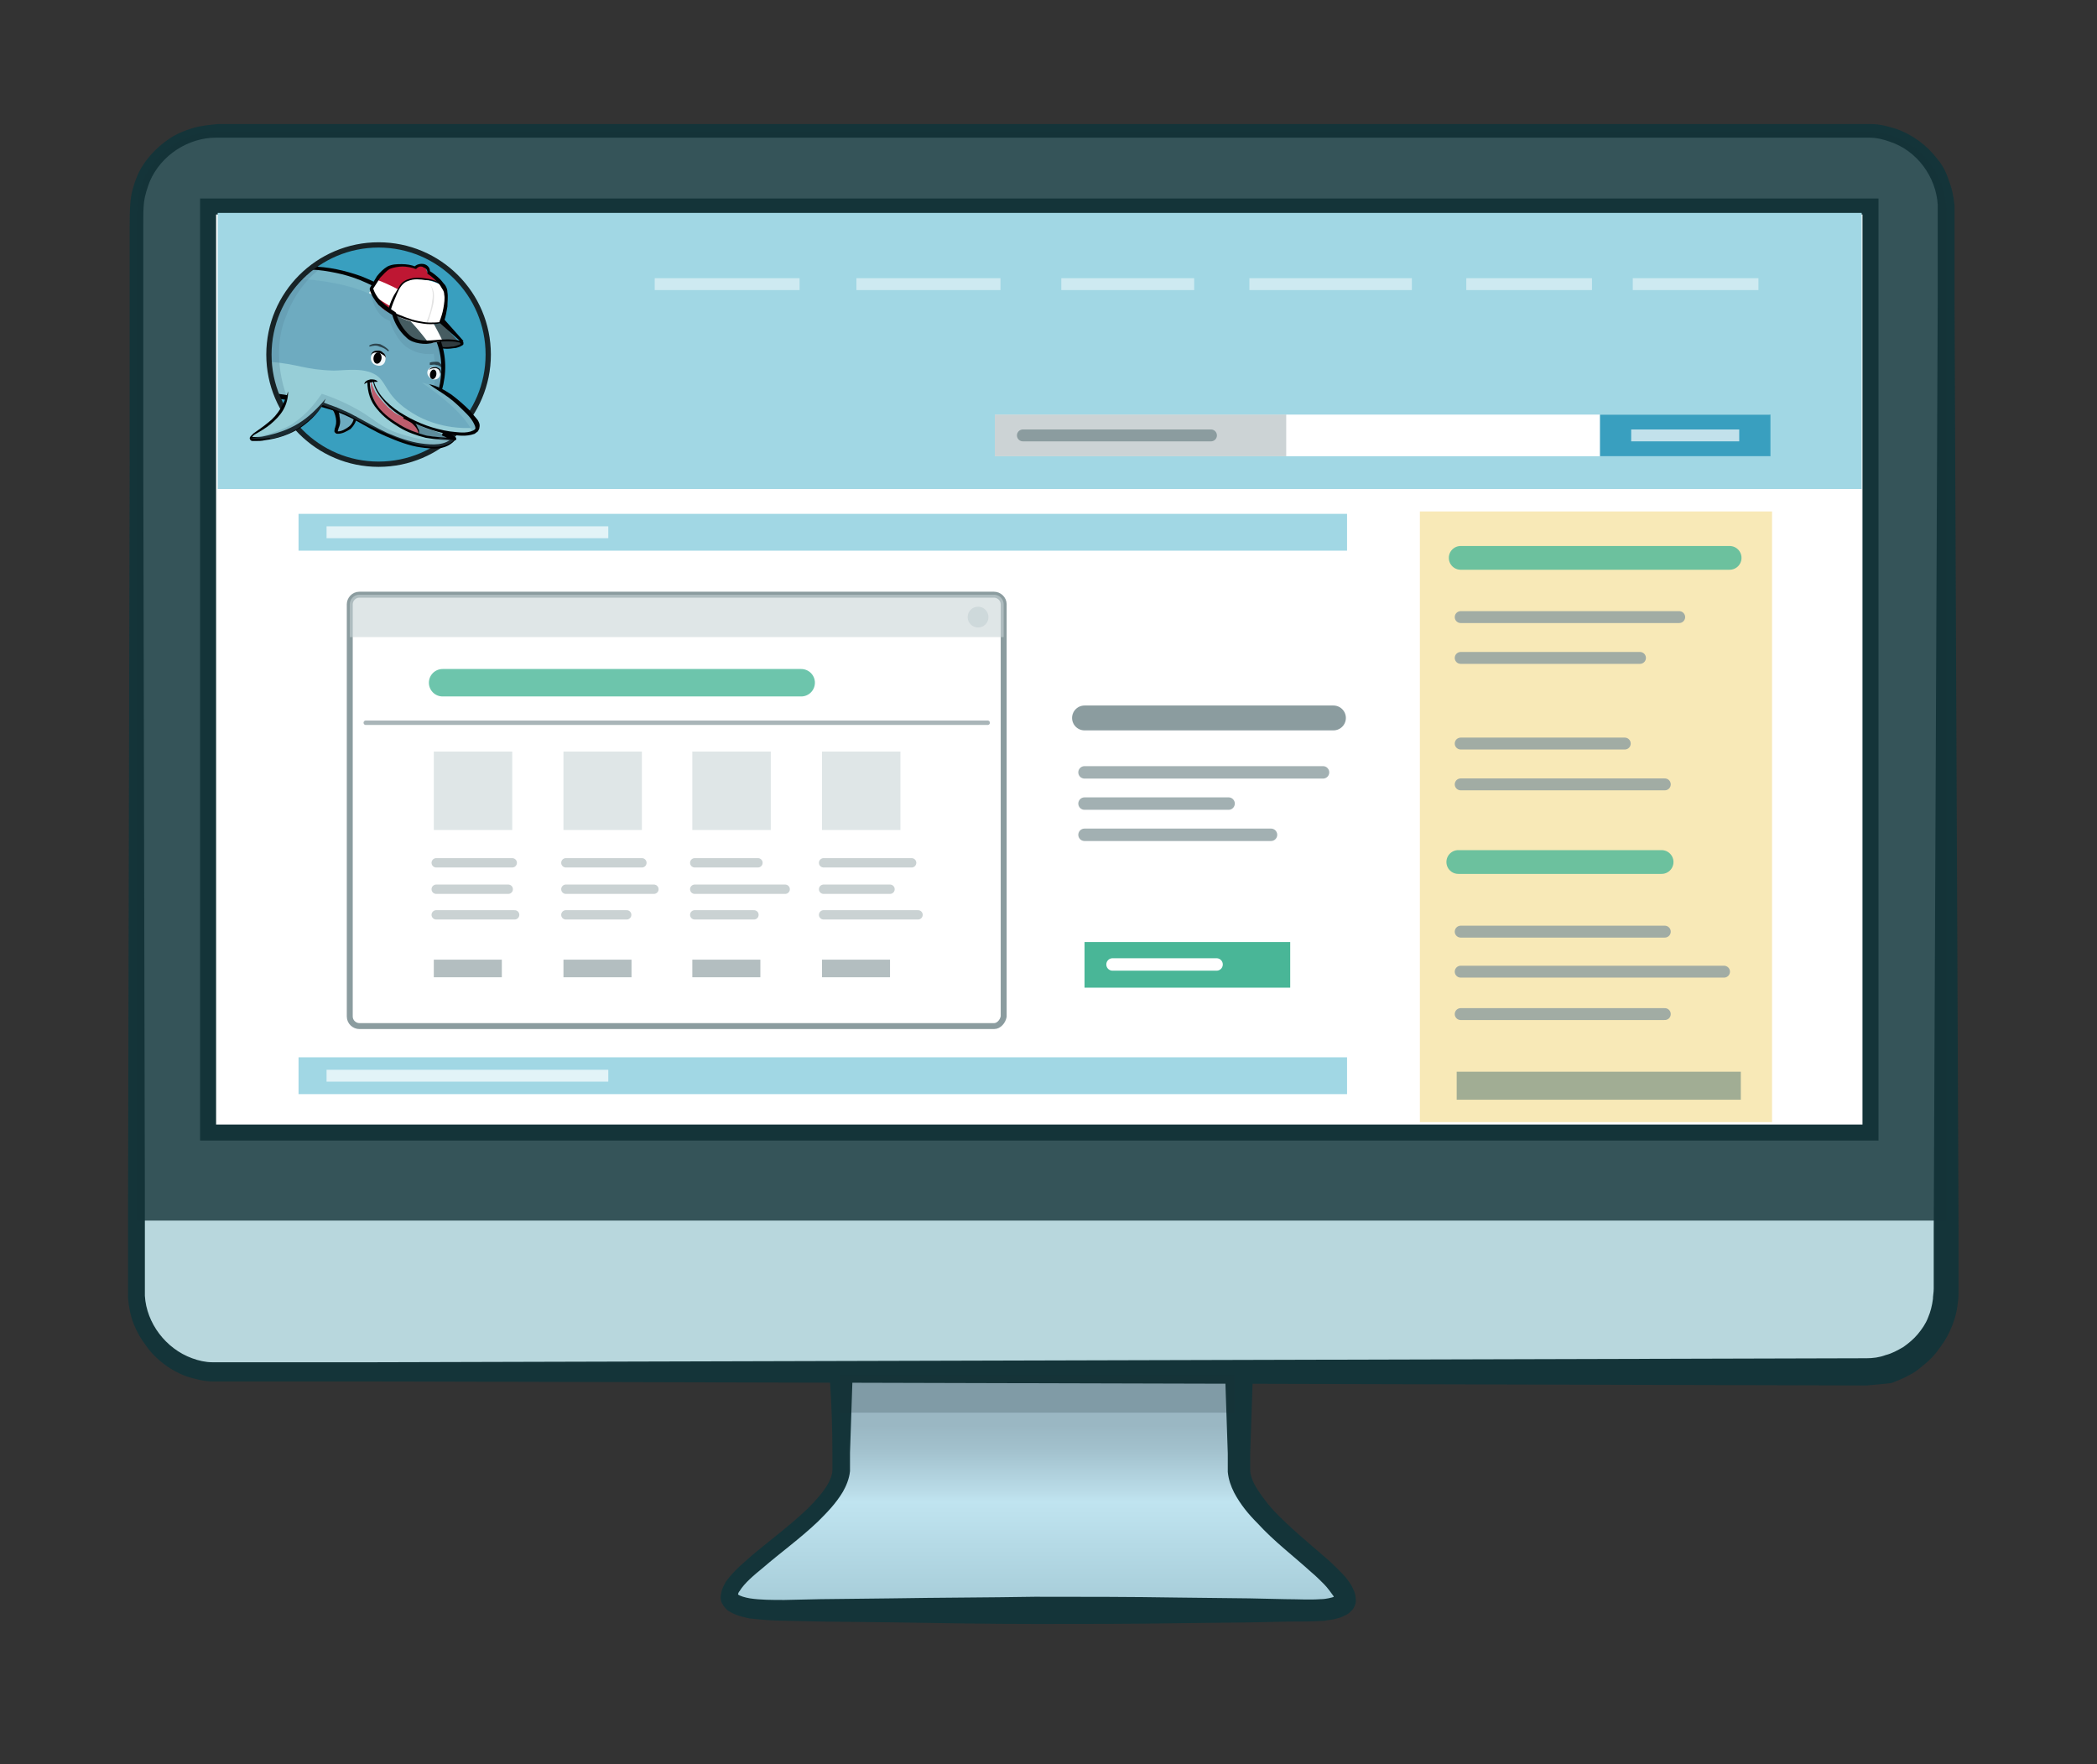<?xml version="1.0" encoding="utf-8"?>
<!-- Generator: Adobe Illustrator 22.0.0, SVG Export Plug-In . SVG Version: 6.00 Build 0)  -->
<svg version="1.1" id="Ebene_1" xmlns="http://www.w3.org/2000/svg" xmlns:xlink="http://www.w3.org/1999/xlink" x="0px" y="0px"
	 viewBox="0 0 262 220.4" style="enable-background:new 0 0 262 220.4;" xml:space="preserve">
<rect x="0" y="0" width="262" height="220.4" fill="#333333" stroke="none"/>
<style type="text/css">
	.st0{fill:url(#SVGID_1_);}
	.st1{fill:#143439;}
	.st2{fill:#B8D7DD;}
	.st3{opacity:0.8;fill:#143439;}
	.st4{fill:#FFFFFF;stroke:#143439;stroke-width:2;stroke-miterlimit:10;}
	.st5{fill:#A1D7E4;}
	.st6{opacity:0.2;fill:#192F34;}
	.st7{fill:#399FBF;}
	.st8{fill:#303B3F;}
	.st9{fill:#6EABC0;}
	.st10{opacity:0.3;fill:#588A9E;}
	.st11{fill:#BE1733;}
	.st12{fill:#97CED7;}
	.st13{fill:#5E8C9B;}
	.st14{fill:#465C61;}
	.st15{fill:#FFFFFF;}
	.st16{fill:#BD5D6D;}
	.st17{opacity:0.81;fill:#7DB9C9;}
	.st18{opacity:0.7;fill:#7DB9C9;}
	.st19{opacity:0.33;fill:#588A9E;}
	.st20{opacity:0.9;}
	.st21{clip-path:url(#SVGID_3_);}
	.st22{fill:#020203;}
	.st23{clip-path:url(#SVGID_3_);fill:#FFFFFF;}
	.st24{clip-path:url(#SVGID_3_);fill:#020203;}
	.st25{opacity:0.6;clip-path:url(#SVGID_3_);}
	.st26{opacity:0.11;clip-path:url(#SVGID_3_);}
	.st27{clip-path:url(#SVGID_5_);fill:none;stroke:#182326;stroke-width:0.66;stroke-miterlimit:10;}
	.st28{opacity:0.4;fill:#EFC94C;}
	
		.st29{opacity:0.8;fill:#FFFFFF;stroke:#8B9C9F;stroke-width:1.485;stroke-linecap:round;stroke-linejoin:round;stroke-miterlimit:10;}
	
		.st30{opacity:0.8;fill:#FFFFFF;stroke:#8B9C9F;stroke-width:1.554;stroke-linecap:round;stroke-linejoin:round;stroke-miterlimit:10;}
	.st31{fill:#49B697;}
	.st32{opacity:0.4;fill:#1E535F;}
	.st33{fill:#FFFFFF;stroke:#8B9C9F;stroke-width:3.107;stroke-linecap:round;stroke-linejoin:round;stroke-miterlimit:10;}
	.st34{opacity:0.8;fill:none;stroke:#49B697;stroke-width:2.969;stroke-linecap:round;stroke-miterlimit:10;}
	.st35{fill:#FFFFFF;stroke:#8B9C9F;stroke-width:0.742;stroke-linecap:round;stroke-linejoin:round;stroke-miterlimit:10;}
	.st36{opacity:0.58;fill:#C8D4D6;}
	.st37{opacity:0.7;fill:#C8D4D6;}
	
		.st38{opacity:0.74;fill:#FFFFFF;stroke:#8B9C9F;stroke-width:0.557;stroke-linecap:round;stroke-linejoin:round;stroke-miterlimit:10;}
	
		.st39{opacity:0.46;fill:#FFFFFF;stroke:#8B9C9F;stroke-width:1.168;stroke-linecap:round;stroke-linejoin:round;stroke-miterlimit:10;}
	.st40{opacity:0.66;fill:#8B9C9F;}
	.st41{opacity:0.8;fill:none;stroke:#49B697;stroke-width:3.43;stroke-linecap:round;stroke-miterlimit:10;}
	.st42{fill:none;stroke:#FFFFFF;stroke-width:1.554;stroke-linecap:round;stroke-miterlimit:10;}
	.st43{opacity:0.48;fill:none;stroke:#FFFFFF;stroke-width:1.485;stroke-miterlimit:10;}
	.st44{opacity:0.44;fill:#8B9C9F;}
	.st45{fill:#FFFFFF;stroke:#8B9C9F;stroke-width:1.485;stroke-linecap:round;stroke-linejoin:round;stroke-miterlimit:10;}
	.st46{opacity:0.69;fill:none;stroke:#FFFFFF;stroke-width:1.485;stroke-miterlimit:10;}
</style>
<g>
	<linearGradient id="SVGID_1_" gradientUnits="userSpaceOnUse" x1="129.347" y1="201.163" x2="129.347" y2="172.555">
		<stop  offset="5.350561e-02" style="stop-color:#A8CEDA"/>
		<stop  offset="0.474" style="stop-color:#C0E4F0"/>
		<stop  offset="0.517" style="stop-color:#BADCE8"/>
		<stop  offset="0.701" style="stop-color:#A2C1CD"/>
		<stop  offset="0.807" style="stop-color:#9AB7C3"/>
	</linearGradient>
	<path class="st0" d="M105,172.6c0,0,0,5.9,0,11c0,7.3-25.2,17.4-8.1,17.5c12.2,0.1,55.8,0.1,66.4,0c13.9-0.1-8.9-10-8.9-17.7
		c0-4.5,0-10.8,0-10.8"/>
	<path class="st1" d="M106.5,172.6c-0.1,3-0.2,6-0.3,8.9l0,1.1l0,0.6c0,0.2,0,0.3,0,0.6c-0.1,1-0.5,1.9-0.9,2.6
		c-0.9,1.5-2,2.6-3.1,3.7c-2.2,2.1-4.7,3.9-6.9,5.8c-1.1,0.9-2.3,1.9-2.9,2.9c-0.2,0.2-0.2,0.5-0.2,0.5c0,0-0.1-0.2,0-0.1
		c0.2,0.2,0.9,0.4,1.5,0.5c1.3,0.2,2.8,0.2,4.3,0.2l4.5-0.1l8.9-0.1c6-0.1,11.9-0.1,17.9-0.2c6,0,11.9,0,17.9,0.1l8.9,0.1l4.5,0.1
		c1.5,0,3,0.1,4.4,0c0.7,0,1.4-0.2,1.7-0.3c0.1,0,0.1-0.1,0.1,0c0,0-0.1,0.1-0.1,0.2c0,0.1,0-0.1-0.1-0.3c-0.3-0.4-0.7-1-1.2-1.5
		c-0.5-0.5-1-1-1.6-1.5c-2.2-2-4.6-3.8-6.7-6.1c-1.1-1.1-2.1-2.3-2.9-3.8c-0.4-0.8-0.7-1.6-0.8-2.6c0-0.6,0-0.8,0-1.2l0-1.1
		c-0.1-3-0.2-6-0.3-8.9h3.4c-0.1,3-0.2,6-0.3,8.9l0,1.1c0,0.4,0,0.8,0,1c0,0.5,0.2,1.1,0.5,1.7c0.6,1.1,1.5,2.3,2.4,3.3
		c2,2.1,4.3,4,6.5,5.9c0.6,0.5,1.1,1,1.7,1.6c0.6,0.6,1.1,1.1,1.6,2c0.2,0.4,0.5,0.9,0.5,1.8c0,0.4-0.2,0.9-0.5,1.2
		c-0.3,0.3-0.5,0.5-0.8,0.6c-0.5,0.3-1,0.4-1.4,0.5c-0.4,0.1-0.8,0.1-1.2,0.2c-1.6,0.1-3.1,0.1-4.6,0.1l-4.5,0.1l-8.9,0.1
		c-6,0.1-11.9,0.1-17.9,0.1c-6,0-11.9-0.1-17.9-0.2l-8.9-0.1l-4.5-0.1c-1.5,0-3-0.1-4.7-0.3c-0.8-0.2-1.6-0.3-2.7-1
		c-0.2-0.2-0.5-0.5-0.7-0.9c-0.2-0.4-0.2-0.8-0.1-1.2c0.1-0.7,0.4-1.1,0.6-1.5c1.1-1.5,2.3-2.4,3.4-3.4c2.3-1.9,4.7-3.7,6.8-5.7
		c1-1,2-2.1,2.6-3.2c0.3-0.6,0.5-1.1,0.5-1.6l0-2.2c0-3-0.1-6-0.3-8.9H106.5z"/>
</g>
<g>
	<path class="st2" d="M233.2,171.4H27.1c-5.5,0-10-4.5-10-10v-135c0-5.5,4.5-10,10-10h206.1c5.5,0,10,4.5,10,10v135
		C243.2,166.9,238.7,171.4,233.2,171.4z"/>
	<path class="st1" d="M233.2,173.1L47,172.6l-11.6,0l-5.8,0l-1.5,0c-0.5,0-0.9,0-1.5,0c-1.1,0-2.2-0.3-3.2-0.6
		c-2-0.7-3.9-2.1-5.1-3.8c-0.7-0.9-1.2-1.8-1.6-2.8c-0.4-1-0.6-2.1-0.7-3.2c0-0.6,0-1.1,0-1.5l0-1.5l0-2.9l0-5.8l0.1-46.6l0.1-46.6
		l0-23.3l0-5.8c0-1,0-1.9,0.1-3c0.1-1.1,0.4-2.1,0.8-3.1c0.4-1,1-1.9,1.7-2.7c0.7-0.8,1.5-1.5,2.4-2.1c0.9-0.6,1.9-1,2.9-1.3
		c1-0.3,2.1-0.4,3.1-0.5l186.2,0l11.6,0l5.8,0c1,0,1.9,0,3,0c1.1,0,2.1,0.3,3.1,0.6c2,0.7,3.8,2,5.1,3.7c0.7,0.8,1.2,1.8,1.5,2.8
		c0.4,1,0.6,2,0.7,3.1c0,0.5,0,1,0,1.5l0,1.5l0,2.9l0,5.8l0.2,46.6l0.2,46.6l0.1,23.3l0,5.8l0,1.5c0,0.5,0,1.1-0.1,1.6
		c-0.1,1.1-0.4,2.2-0.9,3.3c-0.4,1-1.1,2-1.8,2.9c-0.7,0.9-1.6,1.6-2.5,2.3c-0.9,0.6-2,1.1-3.1,1.5
		C235.5,172.9,234.4,173,233.2,173.1z M233.2,169.7c0.8,0,1.6-0.1,2.4-0.4c0.8-0.2,1.5-0.6,2.2-1c0.7-0.5,1.3-1,1.8-1.6
		c0.5-0.6,1-1.3,1.3-2.1c0.3-0.7,0.5-1.5,0.6-2.3c0-0.4,0.1-0.8,0.1-1.3l0-1.5l0-5.8l0.1-23.3l0.2-46.6l0.2-46.6l0-5.8l0-2.9l0-1.5
		c0-0.5,0-1,0-1.4c-0.2-3.5-2.6-6.8-6-7.9c-0.8-0.3-1.7-0.5-2.6-0.5c-0.9,0-1.9,0-2.9,0l-5.8,0l-11.6,0l-186.2,0
		c-3.5,0-6.9,2.2-8.3,5.5c-0.3,0.8-0.6,1.7-0.7,2.5c-0.1,0.8-0.1,1.8-0.1,2.8l0,5.8l0,23.3l0.1,46.6l0.1,46.6l0,5.8l0,2.9l0,1.5
		c0,0.5,0,1,0,1.4c0.2,3.4,2.6,6.6,5.9,7.8c0.8,0.3,1.7,0.5,2.5,0.5c0.4,0,0.9,0,1.4,0l1.5,0l5.8,0l11.6,0L233.2,169.7z"/>
</g>
<path class="st3" d="M243.2,152.5V26.4c0-5.5-4.5-10-10-10H27.1c-5.5,0-10,4.5-10,10v126.1H243.2z"/>
<rect x="26" y="25.8" class="st4" width="207.7" height="115.7"/>
<rect x="27.2" y="26.6" class="st5" width="205.4" height="34.5"/>
<rect x="104.9" y="171.8" class="st6" width="49.3" height="4.7"/>
<g>
	<circle class="st7" cx="47.4" cy="44.3" r="13.8"/>
	<path class="st8" d="M54.6,42.6l0.4,0.9c0,0,2.9-0.1,2.6-0.6C57.3,42.5,54.6,42.6,54.6,42.6z"/>
	<path class="st9" d="M34.7,49.6c0,0-2.2-5.5,0-10.4c1.9-4.3,4.7-5.8,4.7-5.8s1.2,0.2,1.9,0.3c0.8,0.2,2.4,0.7,2.4,0.7
		s6.3,2.1,8.9,5c2.1,2.3,2.2,4.3,2.4,5.2c0.2,0.8,0,4.1,0,4.1s3,2.3,3.6,3.1c0.6,0.7,1.4,1.4,1,2s-3.3,0.5-3.3,0.5l0.3,0.8
		c0,0-1.2,1.1-2.7,1c-1.5-0.1-5.5-1.4-6.5-2c-1-0.6-3.1-1.6-3.1-1.6s-0.3,1-0.8,1.3c-0.5,0.3-1.3,0.5-1.6,0.4
		c-0.2-0.1,0.3-1.1,0.2-1.6c0-0.5-0.6-1.4-0.6-1.4L40,50.7l-5.6-1.2"/>
	<path class="st10" d="M46.3,36.3c0,0,0.1,1.8,1.2,3c0.4,0.5,1.2,0.8,1.2,0.8s0.7,2.4,2.3,3.4s3.2,0.7,3.2,0.7s0.2,1.5,0.2,2.5
		c0,0.6-0.2,1.7-0.2,1.7l0.9,0.4c0,0,0.4-1.8,0.3-3.2c-0.1-1.2-0.6-2.9-0.6-2.9s-2.4,0.3-3.4-0.3c-1-0.7-2.3-3.2-2.3-3.2L46.3,36.3z
		"/>
	<path class="st11" d="M46.4,36.3c0,0,0.4,1.1,0.7,1.5c0.7,0.9,1.4,1.2,1.4,1.2s1.1-3.3,2-3.8s1.6-0.4,2.3-0.4
		c1.1,0.1,2.1,0.6,2.1,0.6l-1.5-1.3c0,0-0.2-0.9-0.7-0.9s-1,0.3-1,0.3s-1.6-0.7-3.5,0.2C46.9,34.3,46.4,36.3,46.4,36.3z"/>
	<path class="st12" d="M59.6,53.4c-0.5,0.1-4,0.4-7.4-1.4c-3.8-2.1-3.7-3.8-4.9-4.9c-1.5-1.3-4.2-0.8-5.6-0.8
		c-3.7-0.1-4.3-0.8-8-1.1c-0.2,0,1,4.5,1,4.5s5.1,0.6,6.8,1.3c1.7,0.8,6.4,3.2,8.4,4s3.6,1,4.6,0.9c1-0.1,2.1-1,2.1-1L56,54.2
		c0,0,0.9,0.2,2,0.1c1.4-0.1,1.5-0.7,1.5-0.7"/>
	<path class="st13" d="M50.9,52.3c0,0,1.3,0.9,2.6,1.3s2.7,1,2.9,1.1c0.1,0.2-1.2,0.1-2.2-0.1s-2-0.4-2-0.4L50.9,52.3"/>
	<path class="st14" d="M49.3,39.2c0,0,0.9,2.5,2.2,3.2c1.3,0.7,2.6,0.2,3.5,0.2c1.3,0,2.4,0.2,2.4,0.2l-2.2-2.4c0,0-1.1,0.2-2.7,0
		C50.9,40.1,49.3,39.2,49.3,39.2z"/>
	<path class="st15" d="M48.6,38.8c0,0,1.6,1.3,3.5,1.5c1.9,0.2,3,0,3,0s1-3,0.6-3.7c-0.4-0.7-0.6-1-0.6-1s-2.4-1.3-4.3-0.5
		C49.5,35.5,48.6,38.8,48.6,38.8z"/>
	<path class="st16" d="M46.3,47.6c0,0-0.1,2.7,1.7,4.2c1.6,1.4,4.3,2.4,4.3,2.4s0.2-1.3-2.4-2.3c-1.2-0.5-2.6-2.3-3-2.9
		C46.6,48.4,46.3,47.6,46.3,47.6z"/>
	<path class="st17" d="M52.7,47.8c0,0,1.6,0.2,4,2.1c1.8,1.4,2.8,2.8,2.9,3.3c0.1,0.8-0.5,0.9-0.5,0.9s-0.4-1-1.4-2.1
		C56.1,50.1,52.7,47.8,52.7,47.8z"/>
	<path class="st18" d="M39.4,33.4l-1.7,1.5c0,0,1-0.1,4.2,0.5c3,0.6,4.4,1.4,4.4,1.4l0.4-1.4l-4-1.4"/>
	<path class="st19" d="M34.7,49.6l1.2,0.1c0,0-2.2-5.1-0.2-10.1c1.6-4.3,4.3-6,4.3-6s-0.2,0-0.4,0c-0.9,0-0.7,0.3-0.7,0.3
		S36.3,35,35,38.5c-1,2.7-1.3,4.6-1.4,6.3c-0.1,1.6,0.8,4.9,0.8,4.9"/>
	<g class="st20">
		<path class="st15" d="M48.1,45.2c-0.2,0.5-0.7,0.6-1.2,0.4c-0.5-0.2-0.7-0.8-0.5-1.2c0.2-0.5,0.8-0.6,1.3-0.4
			C48.1,44.1,48.3,44.6,48.1,45.2z"/>
	</g>
	<g class="st20">
		<path class="st15" d="M55,46.7c0,0.4-0.3,0.8-0.9,0.7c-0.4-0.1-0.8-0.5-0.7-1c0.1-0.4,0.6-0.7,1.1-0.5C54.9,46.1,55,46.3,55,46.7z
			"/>
	</g>
	<g>
		<defs>
			<circle id="SVGID_2_" cx="47.3" cy="44.3" r="13.7"/>
		</defs>
		<clipPath id="SVGID_3_">
			<use xlink:href="#SVGID_2_"  style="overflow:visible;"/>
		</clipPath>
		<g class="st21">
			<path class="st22" d="M16.4,54.7c0.3-2.5,1-5,2-7.3c1-2.3,2.4-4.5,4.1-6.4c1.7-1.9,3.8-3.4,6-4.6c2.3-1.2,4.7-2,7.2-2.3l0,0.5
				c-2.4,0.3-4.8,1.2-7,2.3c-1.1,0.6-2.1,1.3-3.1,2c-1,0.8-1.9,1.6-2.7,2.5c-1.7,1.8-3,3.9-4,6.2c-1,2.3-1.7,4.7-2,7.2L16.4,54.7z"
				/>
		</g>
		<g class="st21">
			<path class="st22" d="M38.8,33.3c2.2,0,4.3,0.5,6.3,1.2c2,0.8,3.9,1.8,5.7,3c0.9,0.6,1.7,1.3,2.5,2.1c0.7,0.8,1.3,1.8,1.7,2.8
				c0.8,2.1,0.8,4.3,0.2,6.4l-0.4-0.1c0.5-2,0.5-4.2-0.3-6.1c-0.7-1.9-2.3-3.4-4-4.6c-1.7-1.2-3.6-2.2-5.5-3c-1-0.4-2-0.7-3-0.9
				c-1-0.2-2.1-0.4-3.1-0.4L38.8,33.3z"/>
		</g>
		<g class="st21">
			<path class="st22" d="M20.6,55.3c0.8-1.3,1.9-2.2,3.1-3c1.2-0.8,2.5-1.5,3.8-2c1.3-0.5,2.7-0.8,4.2-1c1.4-0.2,2.9-0.2,4.3,0.1
				L35.9,50c-1.3-0.3-2.7-0.2-4.1-0.1c-1.4,0.2-2.7,0.5-4,1c-1.3,0.5-2.6,1-3.7,1.8c-1.1,0.8-2.2,1.7-3,2.8L20.6,55.3z"/>
		</g>
		<g class="st21">
			<path class="st22" d="M16.7,54.9c-1.2,0.1-2.4,0.6-3.3,1.4c-0.9,0.8-1.7,1.8-2.4,2.9c-0.3,0.5-0.6,1.1-0.9,1.7l-0.2,0.4l-0.1,0.2
				c0,0,0,0.1,0,0.1l0,0c0,0,0,0,0-0.1c-0.1-0.1-0.2-0.1-0.2-0.1c0,0,0,0,0,0c0,0,0,0,0,0l0.8-0.5c1.1-0.7,2.3-1.3,3.5-1.7
				c1.3-0.4,2.6-0.5,3.9-0.4c1.3,0.2,2.7,0.7,3.5,1.8c0.2,0.3,0.4,0.6,0.5,0.9c0,0,0,0,0,0c0,0,0,0,0,0c0,0-0.1,0-0.1,0
				c-0.1,0,0,0,0,0c0,0,0,0,0,0l0-0.1l0-0.2c0-0.2,0-0.3,0.1-0.5c0-0.6,0-1.3,0-1.9c0-0.6-0.1-1.2-0.3-1.8c-0.2-0.6-0.4-1.2-0.8-1.5
				l0.2-0.4c0.7,0.5,0.9,1.1,1.1,1.7c0.2,0.6,0.3,1.3,0.3,2c0,0.7-0.1,1.3-0.2,1.9l-0.1,0.5l-0.1,0.2c0,0,0,0.1,0,0.1c0,0,0,0,0,0.1
				c0,0,0,0-0.1,0.1c0,0-0.1,0-0.2,0c0,0,0,0,0,0c0,0-0.1-0.1-0.1-0.1c-0.1-0.3-0.3-0.6-0.5-0.8c-0.8-1-2.1-1.3-3.3-1.5
				c-1.2-0.1-2.5,0-3.7,0.3c-1.2,0.3-2.4,0.9-3.4,1.6l-0.8,0.5c0,0,0,0-0.1,0c0,0,0,0-0.1,0c0,0-0.1,0-0.2-0.1c-0.1-0.1,0-0.1,0-0.1
				l0,0c0-0.1,0-0.1,0-0.2l0.1-0.2l0.2-0.5c0.3-0.6,0.6-1.2,0.9-1.7c0.7-1.1,1.4-2.2,2.5-3c1.1-0.8,2.3-1.4,3.7-1.4L16.7,54.9z"/>
		</g>
		<path class="st23" d="M46.1,36.6l1.1-1.6c0,0,3.3,1.2,5.3,3c1.1,1,2.8,4.6,2.8,4.6l-1.7,0.3c0,0-2.4-3.2-3.5-3.8
			C49.1,38.5,46.1,36.6,46.1,36.6z"/>
		<ellipse transform="matrix(0.157 -0.988 0.988 0.157 -4.506 84.343)" class="st24" cx="47.2" cy="44.8" rx="0.7" ry="0.5"/>
		<ellipse transform="matrix(0.172 -0.985 0.985 0.172 -1.185 92.026)" class="st24" cx="54.1" cy="46.7" rx="0.6" ry="0.4"/>
		<g class="st21">
			<path class="st22" d="M46.3,44.4c0.1-0.2,0.2-0.4,0.4-0.5c0.2-0.1,0.4-0.1,0.6-0.1c0.2,0,0.4,0.1,0.6,0.3
				c0.2,0.1,0.3,0.4,0.3,0.6c-0.1-0.2-0.2-0.3-0.4-0.4c-0.2-0.1-0.3-0.2-0.5-0.2C46.9,44,46.6,44,46.3,44.4z"/>
		</g>
		<g class="st21">
			<path class="st22" d="M53.6,46.2c0.2-0.3,0.6-0.4,1-0.3c0.2,0.1,0.4,0.2,0.4,0.3c0.1,0.2,0.1,0.4,0,0.5c0-0.4-0.2-0.6-0.5-0.7
				C54.2,46,53.9,46,53.6,46.2z"/>
		</g>
		<g class="st25">
			<path class="st22" d="M46.1,43.2c0.4-0.3,0.9-0.3,1.4-0.2c0.4,0.2,0.8,0.4,1.1,0.8l-0.1,0.1c-0.3-0.3-0.7-0.5-1.1-0.6
				c-0.4-0.2-0.8-0.1-1.2,0L46.1,43.2z"/>
		</g>
		<g class="st21">
			<path class="st22" d="M45.5,48c0.1-0.4,0.4-0.5,0.8-0.6c0.3,0,0.7,0,0.9,0.3c-0.3,0-0.6,0-0.9,0.1C46,47.7,45.8,47.8,45.5,48z"/>
		</g>
		<g class="st21">
			<path class="st22" d="M52.3,54.3c0-0.5-0.3-0.9-0.7-1.3c-0.3-0.3-0.8-0.5-1.2-0.7l0-0.2c0.5,0.1,1,0.3,1.4,0.7
				c0.2,0.2,0.3,0.4,0.4,0.7C52.4,53.7,52.4,54,52.3,54.3z"/>
		</g>
		<g class="st21">
			<path class="st22" d="M44.6,52.1c-0.1,0.6-0.4,1.1-0.8,1.5c-0.5,0.3-1,0.6-1.6,0.6c-0.1,0-0.2,0-0.3-0.1
				c-0.2-0.2-0.1-0.3-0.1-0.4c0-0.2,0.1-0.3,0.1-0.4c0.1-0.3,0.1-0.5,0.1-0.7c0-0.4-0.2-1.1-0.4-1.3l0.5-0.4
				c0.2,0.3,0.2,0.6,0.3,0.9c0,0.3,0.1,0.5,0.1,0.9c0,0.3-0.1,0.6-0.2,0.8c0,0.1-0.1,0.3-0.1,0.4c0,0.1,0,0.1-0.1,0c0,0,0.1,0,0.1,0
				c0.5,0,1-0.3,1.4-0.6c0.4-0.3,0.6-0.8,0.7-1.3L44.6,52.1z"/>
		</g>
		<g class="st21">
			<path class="st22" d="M54.9,43.3c0.5,0.1,1.1,0.1,1.6,0c0.3,0,0.5-0.1,0.8-0.2c0.1,0,0.2-0.1,0.3-0.2c0,0.1-0.1,0-0.2-0.1
				c-1-0.2-2.2-0.2-3.2,0C53.6,43,53,43,52.4,42.9c-0.6-0.1-1.2-0.3-1.6-0.7c-0.9-0.8-1.5-1.8-1.8-2.9l0,0l0.1,0.1
				c-0.7-0.4-1.2-0.8-1.8-1.3c-0.5-0.6-0.9-1.2-1.1-1.9l0,0l0-0.1l0-0.1c0.3-0.5,0.6-1,0.9-1.5c0.4-0.5,0.8-0.9,1.3-1.2
				c0.6-0.3,1.2-0.3,1.8-0.3c0.6,0,1.2,0.1,1.7,0.3l0,0l-0.2,0.1C52,33,52.6,32.9,53,33c0.4,0.1,0.8,0.5,0.7,1l0,0l-0.1-0.2
				c0.5,0.3,1,0.7,1.4,1.1c0.2,0.2,0.4,0.5,0.6,0.7c0.2,0.3,0.3,0.6,0.3,0.9c0.1,0.6,0,1.2,0,1.8c-0.1,0.6-0.2,1.2-0.4,1.8l0,0
				l0-0.2l2.4,2.7l-0.2,0.2L55,40.4l-0.1-0.1l0-0.1l0,0c0.2-0.5,0.4-1.1,0.5-1.7c0.1-0.6,0.2-1.2,0.1-1.7c0-0.3-0.1-0.5-0.3-0.8
				c-0.1-0.2-0.3-0.5-0.5-0.7c-0.4-0.4-0.8-0.8-1.3-1.1L53.4,34l0,0c0-0.3-0.2-0.5-0.5-0.6c-0.1-0.1-0.3-0.1-0.4-0.1
				c-0.1,0-0.3,0.1-0.4,0.2l-0.1,0.1l-0.1,0l0,0c-0.5-0.2-1.1-0.3-1.6-0.3c-0.5,0-1.1,0.1-1.6,0.3c-0.5,0.3-0.8,0.7-1.2,1.1
				c-0.3,0.5-0.6,0.9-0.9,1.4l0-0.1l0,0c0.2,0.6,0.6,1.3,1.1,1.7c0.5,0.5,1.1,0.9,1.7,1.3l0.1,0.1l0,0.1l0,0c0.3,1,0.9,2,1.7,2.7
				c0.8,0.7,1.9,0.7,3,0.6c1.1-0.1,2.2-0.2,3.4,0.1c0.1,0,0.1,0,0.2,0.1c0,0,0.1,0,0.1,0.1c0,0.1,0,0.2,0,0.2
				c-0.1,0.2-0.3,0.2-0.4,0.3c-0.3,0.1-0.5,0.2-0.8,0.2c-0.6,0.1-1.1,0.1-1.7,0L54.9,43.3z"/>
		</g>
		<g class="st21">
			<path class="st22" d="M49.3,39.1c1,0.4,1.9,0.8,2.9,1c0.5,0.1,1,0.2,1.5,0.2c0.5,0,1,0,1.5-0.1l0.1,0.1c-0.5,0.2-1.1,0.2-1.6,0.2
				c-0.5,0-1.1-0.1-1.6-0.2c-1-0.2-2-0.6-3-1L49.3,39.1z"/>
		</g>
		<g class="st21">
			<path class="st22" d="M48.5,38.7c0.2-0.7,0.5-1.5,0.9-2.1c0.2-0.3,0.4-0.7,0.6-1c0.2-0.3,0.6-0.6,1-0.7c0.8-0.3,1.6-0.2,2.3-0.1
				c0.8,0.1,1.5,0.4,2.1,0.8l-0.1,0.1C54.7,35.3,54,35,53.2,35c-0.7-0.1-1.5-0.2-2.2,0.1c-0.7,0.2-1.1,0.9-1.4,1.6
				c-0.3,0.7-0.6,1.4-0.8,2.1L48.5,38.7z"/>
		</g>
		<g class="st26">
			<path class="st22" d="M53.3,34.9c0.3,0.4,0.6,0.8,0.8,1.3c0.2,0.5,0.1,1,0.1,1.5c-0.2,1-0.5,1.9-0.8,2.8l-0.2-0.1
				c0.4-0.9,0.7-1.8,0.8-2.8c0.1-0.5,0.1-1,0-1.4C53.9,35.7,53.6,35.3,53.3,34.9L53.3,34.9z"/>
		</g>
		<g class="st25">
			<path class="st22" d="M53.7,45.3c0.3-0.1,0.6-0.1,0.9-0.1c0.2,0,0.3,0.1,0.4,0.2c0.1,0.1,0.3,0.2,0.3,0.4l-0.2,0.1
				c-0.1-0.2-0.4-0.3-0.6-0.3c-0.2-0.1-0.5,0-0.8,0L53.7,45.3z"/>
		</g>
	</g>
	<g>
		<defs>
			<path id="SVGID_4_" d="M30.4,28.2V60h33V28.2H30.4z M55.7,55.6c-0.6,0.2-1.9,0.2-1.9,0.2l1.7-1.8c0,0,1,0.6,1.1,0.7
				C56.9,54.9,56.3,55.4,55.7,55.6z M59.5,53.8c-0.4,0.7-3.2,0.4-3.2,0.4l2.3-2.7C58.5,51.6,59.9,53.1,59.5,53.8z"/>
		</defs>
		<clipPath id="SVGID_5_">
			<use xlink:href="#SVGID_4_"  style="overflow:visible;"/>
		</clipPath>
		<circle class="st27" cx="47.3" cy="44.3" r="13.7"/>
	</g>
	<g>
		<path class="st22" d="M55.4,53.9c0.6,0.2,1.1,0.4,1.5,0.7c0.1,0.1,0.1,0.2,0.1,0.3c0,0.1-0.1,0.1-0.2,0.1c-1.2,0-2.4-0.1-3.6-0.3
			c-1.2-0.3-2.3-0.7-3.3-1.3c-1-0.6-2-1.3-2.8-2.3c-0.8-0.9-1.2-2.1-1.2-3.4l0.3,0c0,1.1,0.4,2.3,1.1,3.2c0.7,0.9,1.7,1.6,2.7,2.2
			c1,0.6,2.1,1,3.2,1.3c1.1,0.2,2.3,0.3,3.5,0.3l-0.1,0.4c-0.5-0.3-0.9-0.5-1.4-0.7L55.4,53.9z"/>
	</g>
	<g>
		<path class="st22" d="M40.2,50.2c0.7,0.3,1.4,0.5,2.1,0.8c0.7,0.3,1.4,0.6,2.1,1c1.3,0.7,2.7,1.5,4,2.1c1.4,0.6,2.8,1.1,4.2,1.3
			c1.4,0.2,3.1,0.3,4-0.8l0.4,0.2c-0.5,0.7-1.3,1.1-2.1,1.2c-0.8,0.1-1.6,0-2.3-0.1c-1.5-0.2-3-0.8-4.4-1.4c-1.4-0.6-2.7-1.4-4-2.1
			c-1.3-0.7-2.7-1.2-4.2-1.6L40.2,50.2z"/>
	</g>
	<g>
		<path class="st22" d="M46.7,47.6c0.2,0.9,0.8,1.8,1.5,2.5c0.7,0.7,1.5,1.3,2.4,1.8c1.7,1,3.6,1.7,5.6,2c1,0.1,2,0.3,2.9-0.1
			c0.2-0.1,0.3-0.2,0.3-0.3c0-0.2-0.1-0.4-0.2-0.6c-0.2-0.4-0.5-0.8-0.9-1.2c-0.7-0.7-1.4-1.4-2.2-2c-0.8-0.6-1.7-1.1-2.5-1.7
			c1,0.2,1.9,0.7,2.8,1.3c0.8,0.6,1.6,1.3,2.3,2c0.3,0.4,0.7,0.8,1,1.2c0.1,0.2,0.3,0.5,0.2,0.9c0,0.2-0.1,0.3-0.2,0.5
			c-0.1,0.1-0.3,0.2-0.4,0.3c-1.1,0.4-2.1,0.2-3.1,0.1c-2-0.4-4-1.1-5.7-2.1c-0.9-0.5-1.7-1.1-2.4-1.9c-0.7-0.8-1.3-1.6-1.5-2.7
			L46.7,47.6z"/>
	</g>
	<g>
		<path class="st12" d="M36,48.9c0,0-0.2,1.6-1.2,2.9c-1.3,1.6-3.6,2.5-3.4,2.9c0.2,0.5,4.2,0,6.8-2c1.7-1.3,2.5-2.8,2.5-2.8"/>
		<path class="st22" d="M36,48.9c0,0.8-0.2,1.6-0.6,2.3c-0.4,0.7-1,1.3-1.6,1.8c-0.6,0.5-1.3,0.9-2,1.3c-0.1,0.1-0.2,0.1-0.2,0.2
			c-0.1,0-0.1,0.2-0.1,0.1c-0.1-0.1,0,0,0.1,0c0.1,0,0.2,0,0.3,0c0.4,0,0.7,0,1.1-0.1c1.5-0.3,3-0.8,4.3-1.6
			c1.3-0.8,2.4-1.9,3.4-3.1c-0.6,1.5-1.8,2.7-3.1,3.6c-1.4,0.9-2.9,1.4-4.5,1.6c-0.4,0.1-0.8,0.1-1.2,0.1c-0.1,0-0.2,0-0.3,0
			c-0.1,0-0.3,0-0.4-0.3c0-0.3,0.2-0.3,0.2-0.4c0.1-0.1,0.2-0.1,0.2-0.2c0.7-0.5,1.3-0.9,1.9-1.4C34.8,51.8,35.5,50.4,36,48.9
			L36,48.9z"/>
	</g>
	<path class="st10" d="M55,54.7c0,0-1.1,0.8-5-0.5c-2.3-0.7-3.2-1.8-5.1-2.9c-2.4-1.4-4.7-2.1-4.7-2.1s0,0,0,0c0,0,0,0,0,0
		c-0.1,0.1-1.2,1.9-2.9,3.2c-0.3,0.2-0.5,0.4-0.8,0.6c-2,1.2-5.2,1.8-5.2,1.8s1.1,0.1,2.5-0.1c-0.1,0-0.1,0.1-0.1,0.1s2,0,4.4-1.9
		c1.7-1.3,2.2-2.3,2.2-2.3l2.9,1.1c0,0,2,1.1,3.8,1.9s4.3,2,6.6,2.2c2.3,0.2,3.1-0.8,3.1-0.8L55,54.7z"/>
</g>
<rect x="177.4" y="63.9" class="st28" width="44" height="76.3"/>
<rect x="124.3" y="51.8" class="st15" width="96.8" height="5.2"/>
<line class="st29" x1="182.5" y1="77.1" x2="209.8" y2="77.1"/>
<line class="st29" x1="182.5" y1="82.2" x2="204.9" y2="82.2"/>
<line class="st29" x1="182.5" y1="116.4" x2="208" y2="116.4"/>
<line class="st29" x1="182.5" y1="126.7" x2="208" y2="126.7"/>
<line class="st29" x1="182.5" y1="121.4" x2="215.4" y2="121.4"/>
<line class="st29" x1="182.5" y1="92.9" x2="203" y2="92.9"/>
<line class="st29" x1="182.5" y1="98" x2="208" y2="98"/>
<line class="st30" x1="135.5" y1="96.5" x2="165.3" y2="96.5"/>
<line class="st30" x1="135.5" y1="100.4" x2="153.5" y2="100.4"/>
<line class="st30" x1="135.5" y1="104.3" x2="158.8" y2="104.3"/>
<rect x="135.5" y="117.7" class="st31" width="25.7" height="5.7"/>
<rect x="182" y="133.9" class="st32" width="35.5" height="3.5"/>
<line class="st33" x1="135.5" y1="89.7" x2="166.6" y2="89.7"/>
<line class="st34" x1="182.5" y1="69.7" x2="216.1" y2="69.7"/>
<path class="st35" d="M124.2,128.2H44.9c-0.6,0-1.2-0.5-1.2-1.2V75.5c0-0.6,0.5-1.2,1.2-1.2h79.3c0.6,0,1.2,0.5,1.2,1.2V127
	C125.3,127.6,124.8,128.2,124.2,128.2z"/>
<path class="st36" d="M125.3,79.6H43.7v-4.1c0-0.6,0.5-1.2,1.2-1.2h79.3c0.6,0,1.2,0.5,1.2,1.2V79.6z"/>
<circle class="st37" cx="122.2" cy="77.1" r="1.3"/>
<line class="st38" x1="123.4" y1="90.3" x2="45.7" y2="90.3"/>
<rect x="54.2" y="93.9" class="st36" width="9.8" height="9.8"/>
<rect x="70.4" y="93.9" class="st36" width="9.8" height="9.8"/>
<rect x="86.5" y="93.9" class="st36" width="9.8" height="9.8"/>
<rect x="102.7" y="93.9" class="st36" width="9.8" height="9.8"/>
<line class="st39" x1="54.5" y1="107.8" x2="64" y2="107.8"/>
<line class="st39" x1="54.5" y1="111.1" x2="63.5" y2="111.1"/>
<line class="st39" x1="54.5" y1="114.3" x2="64.3" y2="114.3"/>
<rect x="54.2" y="119.9" class="st40" width="8.5" height="2.2"/>
<line class="st39" x1="70.7" y1="107.8" x2="80.2" y2="107.8"/>
<line class="st39" x1="70.7" y1="111.1" x2="81.7" y2="111.1"/>
<line class="st39" x1="70.7" y1="114.3" x2="78.3" y2="114.3"/>
<rect x="70.4" y="119.9" class="st40" width="8.5" height="2.2"/>
<line class="st39" x1="86.8" y1="107.8" x2="94.7" y2="107.8"/>
<line class="st39" x1="86.8" y1="111.1" x2="98.1" y2="111.1"/>
<line class="st39" x1="86.8" y1="114.3" x2="94.2" y2="114.3"/>
<rect x="86.5" y="119.9" class="st40" width="8.5" height="2.2"/>
<line class="st39" x1="102.9" y1="107.8" x2="113.9" y2="107.8"/>
<line class="st39" x1="102.9" y1="111.1" x2="111.2" y2="111.1"/>
<line class="st39" x1="102.9" y1="114.3" x2="114.7" y2="114.3"/>
<rect x="102.7" y="119.9" class="st40" width="8.5" height="2.2"/>
<line class="st41" x1="55.3" y1="85.3" x2="100.1" y2="85.3"/>
<line class="st34" x1="182.2" y1="107.7" x2="207.6" y2="107.7"/>
<line class="st42" x1="139" y1="120.5" x2="152" y2="120.5"/>
<rect x="37.3" y="64.2" class="st5" width="131" height="4.6"/>
<line class="st43" x1="81.8" y1="35.5" x2="99.9" y2="35.5"/>
<line class="st43" x1="107" y1="35.5" x2="125" y2="35.5"/>
<line class="st43" x1="132.6" y1="35.5" x2="149.2" y2="35.5"/>
<line class="st43" x1="156.1" y1="35.5" x2="176.4" y2="35.5"/>
<line class="st43" x1="183.2" y1="35.5" x2="198.9" y2="35.5"/>
<line class="st43" x1="204" y1="35.5" x2="219.7" y2="35.5"/>
<rect x="124.3" y="51.8" class="st44" width="36.4" height="5.2"/>
<line class="st45" x1="127.8" y1="54.4" x2="151.3" y2="54.4"/>
<rect x="199.9" y="51.8" class="st7" width="21.3" height="5.2"/>
<line class="st46" x1="203.8" y1="54.4" x2="217.3" y2="54.4"/>
<line class="st46" x1="40.8" y1="66.5" x2="76" y2="66.5"/>
<rect x="37.3" y="132.1" class="st5" width="131" height="4.6"/>
<line class="st46" x1="40.8" y1="134.4" x2="76" y2="134.4"/>
</svg>
